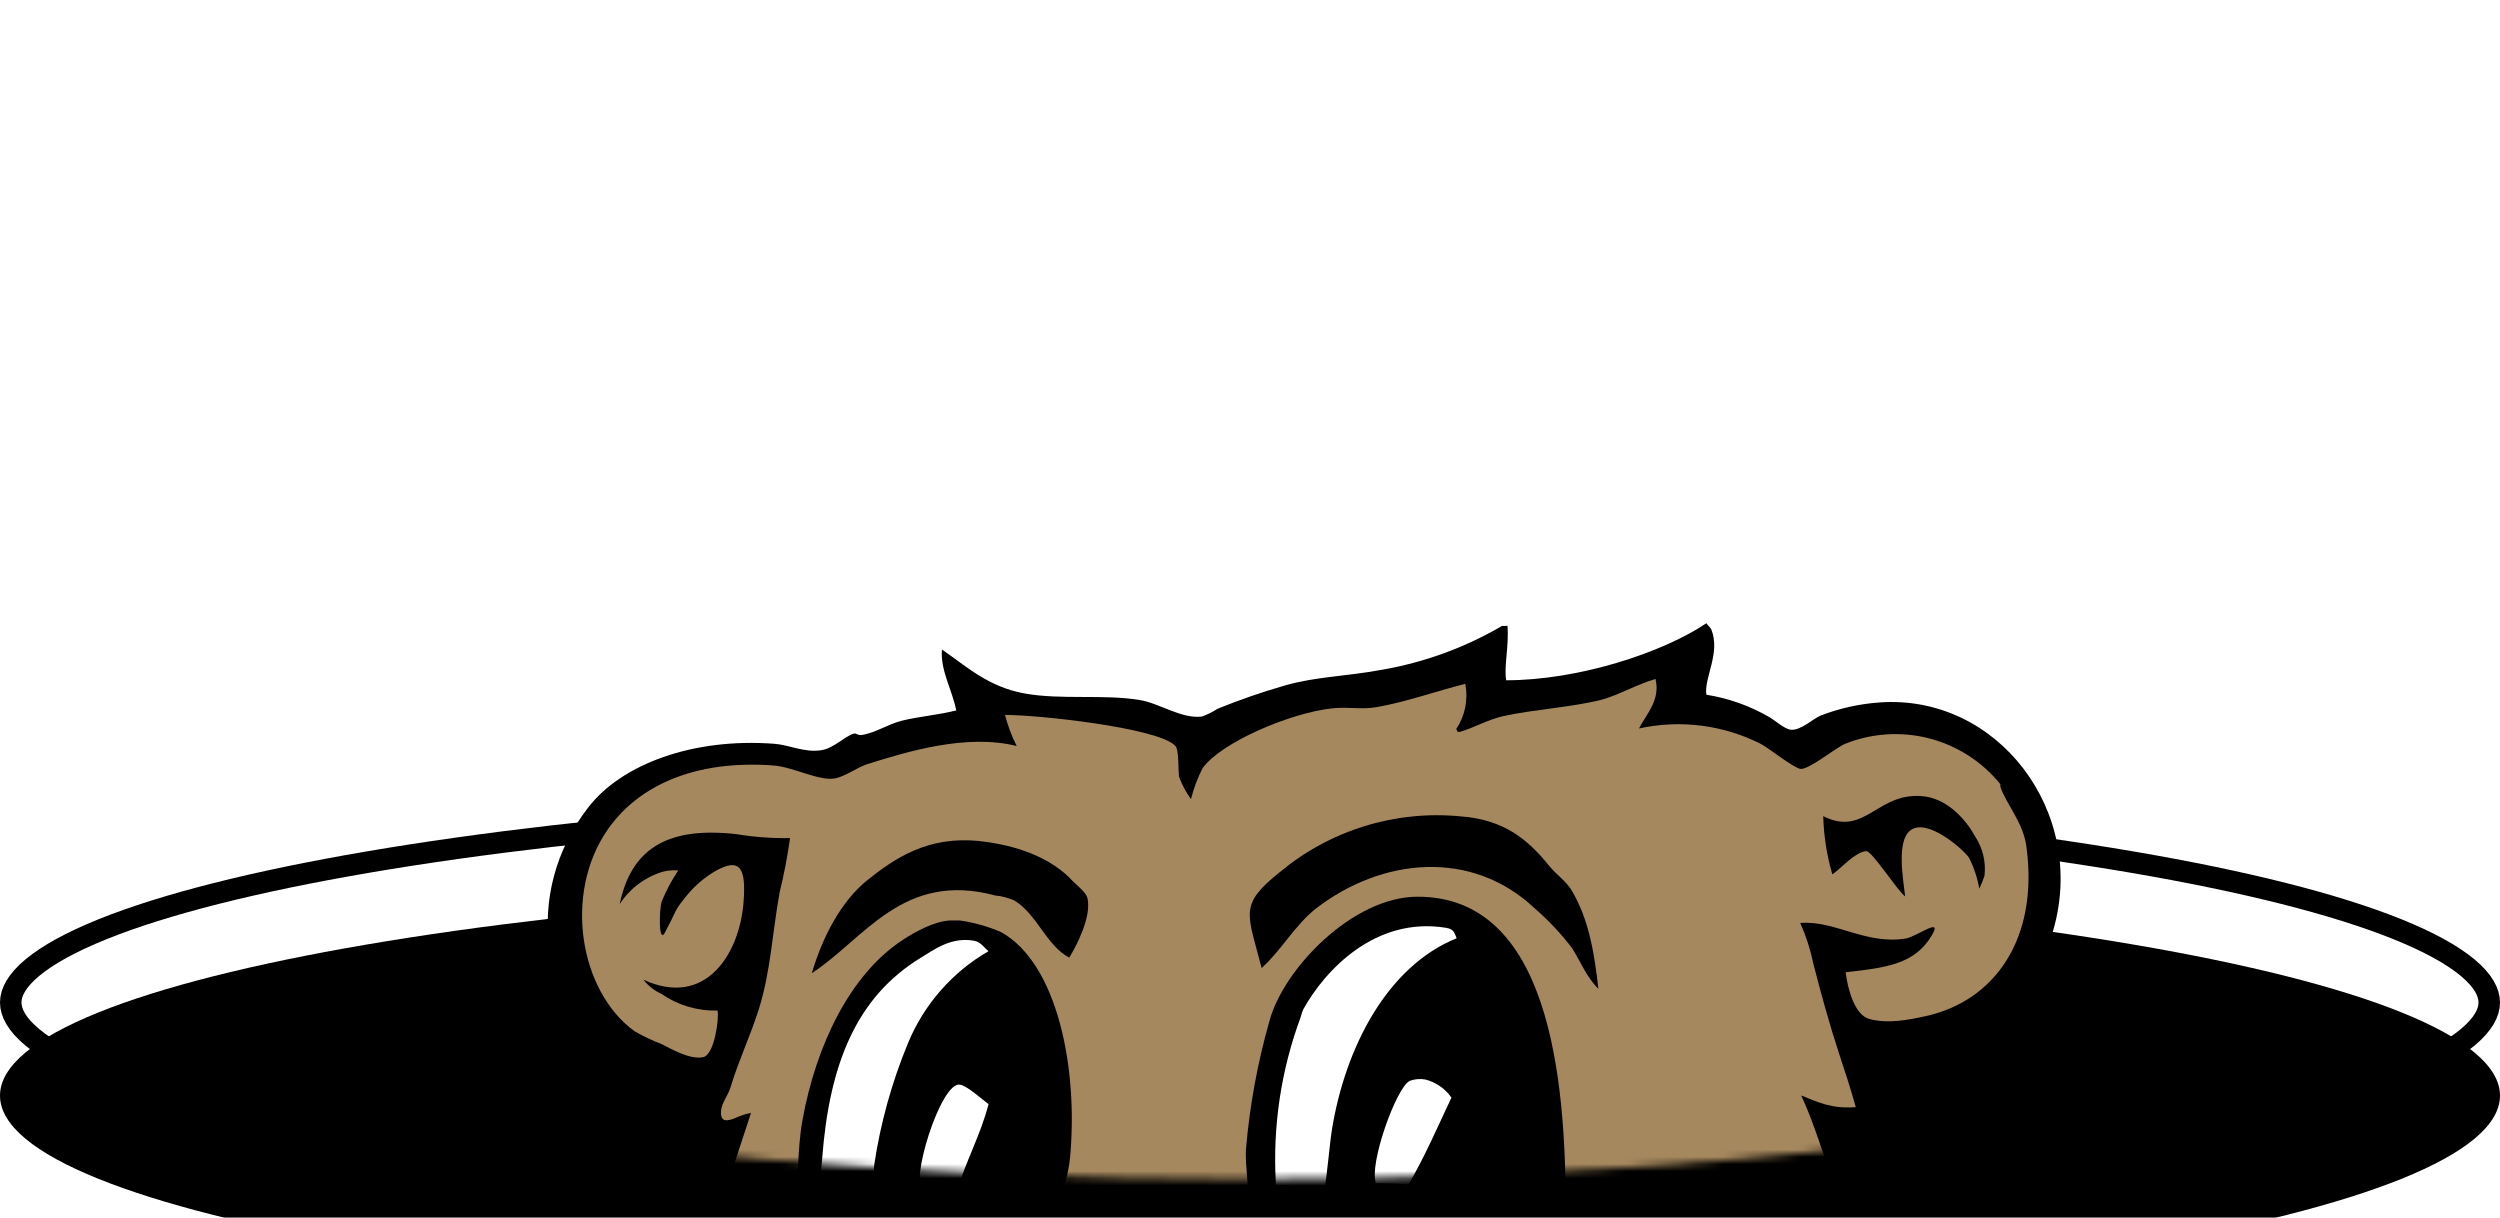 <svg width="349" height="170" viewBox="0 0 349 170" fill="none" xmlns="http://www.w3.org/2000/svg">
<g filter="url(#filter0_i)">
<path d="M174.5 169.759C270.874 169.759 349 156.413 349 139.949C349 123.485 270.874 110.138 174.5 110.138C78.126 110.138 0 123.485 0 139.949C0 156.413 78.126 169.759 174.5 169.759Z" fill="black"/>
</g>
<path d="M347.5 139.949C347.5 141.367 346.661 142.995 344.493 144.805C342.34 146.603 339.074 148.405 334.725 150.161C326.041 153.669 313.386 156.859 297.638 159.549C266.166 164.926 222.629 168.259 174.5 168.259C126.371 168.259 82.834 164.926 51.362 159.549C35.614 156.859 22.959 153.669 14.275 150.161C9.926 148.405 6.66 146.603 4.507 144.805C2.339 142.995 1.5 141.367 1.5 139.949C1.5 138.53 2.339 136.902 4.507 135.092C6.66 133.295 9.926 131.493 14.275 129.736C22.959 126.229 35.614 123.038 51.362 120.348C82.834 114.972 126.371 111.638 174.5 111.638C222.629 111.638 266.166 114.972 297.638 120.348C313.386 123.038 326.041 126.229 334.725 129.736C339.074 131.493 342.34 133.295 344.493 135.092C346.661 136.902 347.5 138.53 347.5 139.949Z" stroke="black" stroke-width="3"/>
<mask id="mask0" mask-type="alpha" maskUnits="userSpaceOnUse" x="0" y="0" width="349" height="165">
<path d="M174.5 164.623C270.874 164.623 349 148.899 349 129.503C349 110.107 270.874 0 174.5 0C78.126 0 0 110.107 0 129.503C0 148.899 78.126 164.623 174.5 164.623Z" fill="black"/>
</mask>
<g mask="url(#mask0)">
<g clip-path="url(#clip0)">
<path d="M238.22 87C232.046 91.15 220.311 94.966 210.264 94.966C209.929 93.098 210.669 90.147 210.449 87.357C210.333 87.357 209.813 87.438 209.721 87.357C204.513 90.41 198.794 92.495 192.84 93.513C187.857 94.435 183.741 94.447 179.417 95.68C176.213 96.6 173.059 97.689 169.971 98.943C169.292 99.388 168.562 99.752 167.797 100.026C164.965 100.407 161.774 98.124 159.08 97.721C154.131 96.891 148.212 97.721 143.113 96.822C138.014 95.922 135.02 93.11 131.493 90.666C131.262 93.617 132.881 96.165 133.494 99.173C131.019 99.807 128.291 100.015 125.874 100.614C124.082 101.052 122.047 102.378 120.244 102.609C119.689 102.678 119.562 102.297 119.157 102.424C117.839 102.839 116.371 104.488 114.625 104.73C112.312 105.099 110.173 103.98 108.081 103.831C96.739 102.978 86.807 106.666 82.136 112.695C72.887 124.581 75.199 141.227 87.212 148.708C90.021 150.46 93.501 151.014 96.831 152.328C96.151 155.283 94.639 157.982 92.472 160.109C92.033 160.536 91.432 160.72 91.027 161.193C90.808 161.446 90.703 161.792 90.484 162.103C92.646 162.265 96.161 162.103 97.421 163.36C95.513 170.576 93.952 168.075 87.443 170.058C71.337 174.922 56.931 184.975 51.682 200.641C50.526 204.099 50.445 207.362 49.879 211.5C49.081 217.264 48.561 224.918 49.879 230.867C50.711 229.091 51.948 227.408 53.498 226.878C53.498 238.152 52.237 248.562 55.498 258.188C56.492 255.617 57.475 252.7 59.313 250.948C59.949 251.501 59.891 251.052 60.215 252.032C63.267 261.069 64.331 267.882 69.464 274.834C74.598 281.785 82.182 284.655 84.703 294.558H85.246C85.836 292.656 86.09 290.73 86.518 288.794C86.76 288.828 87.005 288.828 87.246 288.794C95.871 296.644 105.283 303.976 116.648 309.06C122.429 311.653 128.672 313.233 134.615 315.757C142.906 319.363 150.968 323.47 158.756 328.057C162.78 330.363 167.011 332.334 169.647 336.023C171.671 333.545 173.324 330.755 175.266 328.242C181.186 320.61 189.568 315.158 198.321 310.328C199.939 309.428 204.194 306.431 205.94 306.351C208.16 306.224 206.46 309.659 206.31 310.512C206.31 310.754 206.183 311.446 206.483 311.411C206.784 311.377 207.582 310.258 207.94 309.97C212.125 307.123 216.773 304.806 221.19 302.362C223.71 300.979 226.15 300.425 228.994 299.284C233.143 297.569 237.203 295.645 241.157 293.52C250.094 288.805 258.5 281.531 265.113 274.338C267.564 271.663 269.31 267.871 272.05 265.473C272.282 265.279 272.526 265.098 272.779 264.931C274.663 266.153 274.594 268.562 274.964 271.26C276.999 269.323 277.785 266.303 279.138 263.663C283.59 255.302 286.303 246.131 287.115 236.7C287.573 233.161 287.755 229.592 287.659 226.025C287.476 225.13 287.418 224.215 287.485 223.304C287.82 221.898 289.162 222.636 289.798 223.304C290.165 223.726 290.594 224.092 291.069 224.388C291.037 222.372 290.762 220.367 290.248 218.417C287.414 205.861 281.557 194.181 273.183 184.387C270.316 181.136 266.165 179.049 263.02 176.064C263.252 175.891 263.101 175.326 263.39 175.164C265.206 174.15 267.888 174.012 269.553 173.17C265.529 171.406 260.87 165.804 259.575 161.412C261.575 160.905 269.472 161.735 266.292 159.418C263.98 157.688 259.251 151.936 261.032 148.201C264.671 148.337 268.304 147.785 271.738 146.576C275.369 145.18 278.613 142.94 281.201 140.043C283.789 137.146 285.646 133.675 286.618 129.918C291.451 113.318 278.825 96.833 262.338 98.067C259.542 98.267 256.791 98.881 254.176 99.888C253.089 100.326 251.412 101.998 250.002 101.871C249.1 101.79 247.689 100.464 246.915 100.061C244.226 98.512 241.275 97.469 238.209 96.983C237.85 94.677 240.197 91.219 238.926 87.934C238.798 87.588 238.371 87.288 238.22 87Z" fill="black"/>
<path d="M231.11 94.781C231.792 97.721 229.954 99.508 228.798 101.698C234.567 100.426 240.601 101.196 245.863 103.877C247.019 104.511 250.256 107.104 251.308 107.335C252.36 107.566 256.291 104.395 257.482 103.877C261.232 102.347 265.377 102.066 269.3 103.075C273.223 104.085 276.714 106.331 279.253 109.479V109.848C280.143 112.407 282.433 114.793 282.884 118.171C284.641 131.059 278.444 139.786 268.732 141.872C266.512 142.356 263.541 142.967 260.928 142.241C258.904 141.665 257.922 138.045 257.656 135.728C263.437 135.082 267.264 134.575 269.634 130.656C271.357 127.831 267.61 130.759 266.003 131.025C260.407 131.901 256.164 128.465 251.308 128.846C252.118 130.645 252.726 132.528 253.124 134.46C254.21 138.714 255.436 143.14 256.754 147.14C257.61 149.757 258.384 152.063 259.066 154.553C255.702 154.818 253.898 153.907 251.447 152.927C252.962 156.178 253.944 159.406 255.251 163.06C256.141 165.504 257.633 167.602 258.338 170.3C254.673 171.141 251.967 170.427 248.718 169.389C248.736 169.631 248.736 169.874 248.718 170.115C250.43 171.695 251.667 173.873 253.436 175.36C256.523 177.954 260.222 179.799 263.425 182.277C270.073 187.58 275.579 194.167 279.612 201.644C280.698 203.638 283.23 207.131 283.415 209.425C283.577 211.154 280.34 210.174 279.242 210.14C280.493 214.079 281.466 218.1 282.155 222.175C283.751 234.682 280.213 245.864 277.438 254.925C277.069 255.028 276.706 255.151 276.351 255.294C275.195 253.622 274.455 252.331 272.362 251.49C272.362 255.974 269.484 258.649 267.645 261.45C260.512 272.274 250.557 280.378 239.145 286.961C234.613 289.578 229.248 290.996 224.624 293.29C221.502 294.846 218.843 297.901 215.189 298.719C214.704 296.621 214.577 293.831 213.189 292.575C210.519 295.36 207.605 297.902 204.483 300.172C196.228 305.555 187.013 309.924 178.885 315.365C175.656 317.524 172.566 319.884 169.636 322.432C169.092 322.904 168.41 324.242 167.636 324.415C167.127 324.53 149.634 314.489 147.125 313.383C135.633 308.23 123.331 305.071 111.734 299.987C101.745 295.595 88.414 282.35 83.605 272.666C83.211 273.923 82.714 276.724 82.159 278.096C79.951 277.312 78.968 275.71 77.615 274.107C70.852 266.096 66.609 258.441 64.551 245.703C64.389 244.7 64.053 238.844 64.192 240.815C63.972 239.19 63.915 238.671 63.822 237.195C62.099 238.44 60.932 240.861 58.92 241.172C57.671 231.95 59.047 218.117 62.55 212.353C60.689 212.768 59.475 213.909 57.66 214.716C56.353 211.627 57.88 206.243 58.747 203.131C62.897 188.145 75.927 176.502 91.594 173.274C93.235 172.928 99.513 172.386 100.126 171.464C100.739 170.542 100.542 169.458 100.843 168.202C101.872 164.144 103.549 159.348 104.843 155.36C104.088 155.506 103.354 155.747 102.658 156.074C101.502 156.536 100.496 156.732 100.67 154.991C100.774 153.942 101.641 152.87 101.941 151.913C103.098 148.063 104.774 144.57 105.93 140.881C107.584 135.624 107.78 130.506 108.832 124.592C109.449 122.087 109.936 119.551 110.289 116.995C107.796 117.039 105.304 116.858 102.843 116.453C92.831 115.301 88.067 118.759 86.507 126.217C87.906 124.054 90.027 122.454 92.496 121.699C93.208 121.514 93.947 121.452 94.681 121.514C93.765 122.882 92.99 124.338 92.368 125.86C91.998 127.094 91.917 132.143 92.912 130.022C93.212 129.365 93.721 128.512 93.999 127.854C94.362 127.016 94.853 126.238 95.455 125.549C96.587 124.028 98 122.737 99.618 121.745C103.491 119.439 104.138 121.41 103.803 125.906C103.26 133.192 98.473 140.766 89.825 136.765C90.492 137.632 91.367 138.317 92.368 138.76C94.653 140.345 97.39 141.154 100.173 141.065C100.404 142.034 99.779 147.21 98.172 147.578C96.311 147.982 93.548 146.345 92.391 145.769C91.074 145.266 89.799 144.66 88.576 143.959C80.887 138.356 78.668 124.811 84.761 115.912C89.073 109.617 97.109 106.044 108 106.862C110.671 107.058 114.336 109.053 116.521 108.672C117.978 108.419 119.689 107.104 121.065 106.678C126.522 104.972 134.846 102.378 141.934 104.142C141.231 102.762 140.684 101.308 140.304 99.807C145.217 99.807 161.115 101.583 163.901 103.957L164.075 104.142C164.618 104.557 164.445 107.796 164.618 108.488C165.025 109.582 165.577 110.618 166.26 111.566C166.634 110.059 167.181 108.601 167.89 107.22C170.561 103.565 180.157 99.542 185.857 98.897C188.273 98.62 190.008 99.104 192.204 98.712C196.378 97.974 200.529 96.476 204.552 95.461C204.983 97.656 204.525 99.93 203.281 101.79C203.419 101.79 203.281 102.297 203.824 102.159C205.431 101.732 207.871 100.395 209.813 99.98C214.299 99 219.328 98.758 223.606 97.675C226.023 97.006 228.439 95.565 231.11 94.781Z" fill="#A5885E"/>
<path d="M197.904 125.18C188.805 125.18 179.14 135.29 177.209 142.552C175.559 148.349 174.467 154.29 173.948 160.294C173.729 163.141 174.7 166.772 173.948 169.516C173.613 170.726 170.202 171.475 169.231 172.236C168.296 173.095 167.551 174.14 167.046 175.303C168.717 174.467 170.489 173.847 172.318 173.458C172.133 175.234 171.046 176.017 170.33 177.804C172.307 176.997 174.156 175.499 176.11 174.911C187.672 171.176 213.594 173.228 222.577 177.216C225.005 178.311 226.555 180.26 228.566 181.747C227.584 178.542 225.433 176.709 223.294 174.68L223.664 173.781C224.011 173.781 224.936 173.965 224.936 173.965C227.582 174.27 230.061 175.409 232.012 177.216C229.514 171.522 224.3 171.199 218.577 168.709C218.565 150.322 216.253 125.18 197.904 125.18Z" fill="black"/>
<path d="M201.893 129.526C203.049 129.722 203.049 130.344 203.35 130.978C193.684 134.886 187.799 146.161 185.926 157.757C185.51 160.317 185.001 168.132 183.926 169.885C183.498 170.576 181.047 170.588 180.458 170.599C179.847 170.678 179.227 170.619 178.642 170.427C177.59 169.839 178.215 166.507 178.099 164.997C177.667 157.179 178.848 149.356 181.568 142.011C181.661 141.641 181.781 141.279 181.926 140.927C184.967 135.417 192.031 127.901 201.893 129.526Z" fill="white"/>
<path d="M198.991 150.703C200.466 151.083 201.754 151.979 202.622 153.227C200.76 157.17 198.876 161.527 196.633 165.354C195.106 165.228 193.765 165.17 192.089 165.17C191.06 162.588 194.933 151.74 196.818 150.875C197.515 150.63 198.264 150.57 198.991 150.703Z" fill="white"/>
<path d="M134.014 128.5C134.014 128.5 132.765 128.5 132.569 128.5C130.349 128.627 127.643 130.148 126.025 131.209C118.614 136.062 113.954 145.953 112.058 156.178C111.26 160.478 111.48 165.181 110.971 169.758C105.329 171.187 102.207 172.063 99.352 176.087C101.664 175.407 102.739 173.781 105.133 173.193C108.601 172.421 105.537 175.395 104.959 176.271C104.317 177.179 103.767 178.148 103.317 179.165C102.832 180.375 102.473 181.136 102.046 182.427C104.855 180.121 106.67 176.778 110.22 175.188C114.336 173.32 117.955 172.813 124.186 173.378C129.239 173.827 135.078 174.15 139.217 175.545C138.546 176.836 137.991 177.908 137.401 179.349C137.286 179.649 136.245 181.055 137.401 180.974C138.558 180.894 140.87 177.897 142.119 177.17C143.945 176.075 145.98 175.868 148.293 175.188C146.165 170.876 148.998 165.965 149.38 161.608C150.536 149.146 147.645 134.541 139.76 130.125C137.926 129.331 135.993 128.785 134.014 128.5Z" fill="black"/>
<path d="M136.014 131.336C136.962 131.509 137.402 132.35 138.003 132.777C132.935 135.709 128.98 140.227 126.753 145.63C124.493 151.09 122.909 156.803 122.036 162.645C121.898 165.076 121.597 167.494 121.134 169.885C119.617 169.93 118.099 169.868 116.59 169.7C113.654 169.285 114.567 164.57 114.775 161.735C115.781 148.374 119.643 139.117 128.568 133.687C130.291 132.638 132.788 130.725 136.014 131.336Z" fill="white"/>
<path d="M134.014 151.417C135.078 151.613 137.078 153.469 138.003 154.138C136.847 158.576 134.835 162.011 133.471 166.622C131.947 166.722 130.416 166.602 128.927 166.265C126.822 165.504 131.32 150.91 134.014 151.417Z" fill="white"/>
<path d="M203.893 113.963C199.381 113.527 194.826 113.991 190.495 115.327C186.164 116.662 182.143 118.844 178.666 121.745C172.885 126.356 174.156 127.439 176.122 135.14C178.931 132.604 180.747 129.157 183.741 126.805C192.863 119.785 205.385 118.448 214.241 126.805C216.188 128.487 217.951 130.369 219.502 132.419C220.658 134.275 221.56 136.535 223.132 138.033C222.508 132.454 221.71 128.327 219.502 124.454C218.704 123.047 217.189 122.044 216.23 120.834C213.328 117.226 209.963 114.402 203.893 113.963Z" fill="black"/>
<path d="M136.557 117.399C129.447 116.684 124.799 119.912 121.134 122.828C117.469 125.745 114.844 130.725 113.33 135.855C120.648 131.094 126.048 121.549 138.916 125.007C139.854 125.098 140.772 125.34 141.633 125.722C144.836 127.716 146.05 131.97 149.264 133.687C150.247 132.085 152.409 128.016 151.807 125.364C151.623 124.581 150.339 123.589 149.807 123.059C146.882 119.831 142.061 117.952 136.557 117.399Z" fill="black"/>
<path d="M268.859 111.208C262.153 110.229 260.477 116.972 254.523 113.929C254.595 116.685 255.022 119.42 255.794 122.068C256.951 121.272 258.974 118.932 260.523 118.817C261.309 118.748 264.778 124.223 265.957 125.145C265.68 122.609 264.72 117.433 266.686 115.923C268.998 114.113 274.039 118.529 274.86 119.716C275.561 121.083 276.048 122.548 276.305 124.062C276.597 123.479 276.841 122.874 277.033 122.252C277.256 120.35 276.806 118.43 275.762 116.822C274.455 114.436 272.027 111.716 268.859 111.208Z" fill="black"/>
</g>
</g>
<defs>
<filter id="filter0_i" x="0" y="110.138" width="349" height="59.621" filterUnits="userSpaceOnUse" color-interpolation-filters="sRGB">
<feFlood flood-opacity="0" result="BackgroundImageFix"/>
<feBlend mode="normal" in="SourceGraphic" in2="BackgroundImageFix" result="shape"/>
<feColorMatrix in="SourceAlpha" type="matrix" values="0 0 0 0 0 0 0 0 0 0 0 0 0 0 0 0 0 0 127 0" result="hardAlpha"/>
<feOffset dy="13"/>
<feComposite in2="hardAlpha" operator="arithmetic" k2="-1" k3="1"/>
<feColorMatrix type="matrix" values="0 0 0 0 1 0 0 0 0 1 0 0 0 0 1 0 0 0 0.25 0"/>
<feBlend mode="normal" in2="shape" result="effect1_innerShadow"/>
</filter>
<clipPath id="clip0">
<rect width="242" height="249" fill="white" transform="translate(49 87)"/>
</clipPath>
</defs>
</svg>
